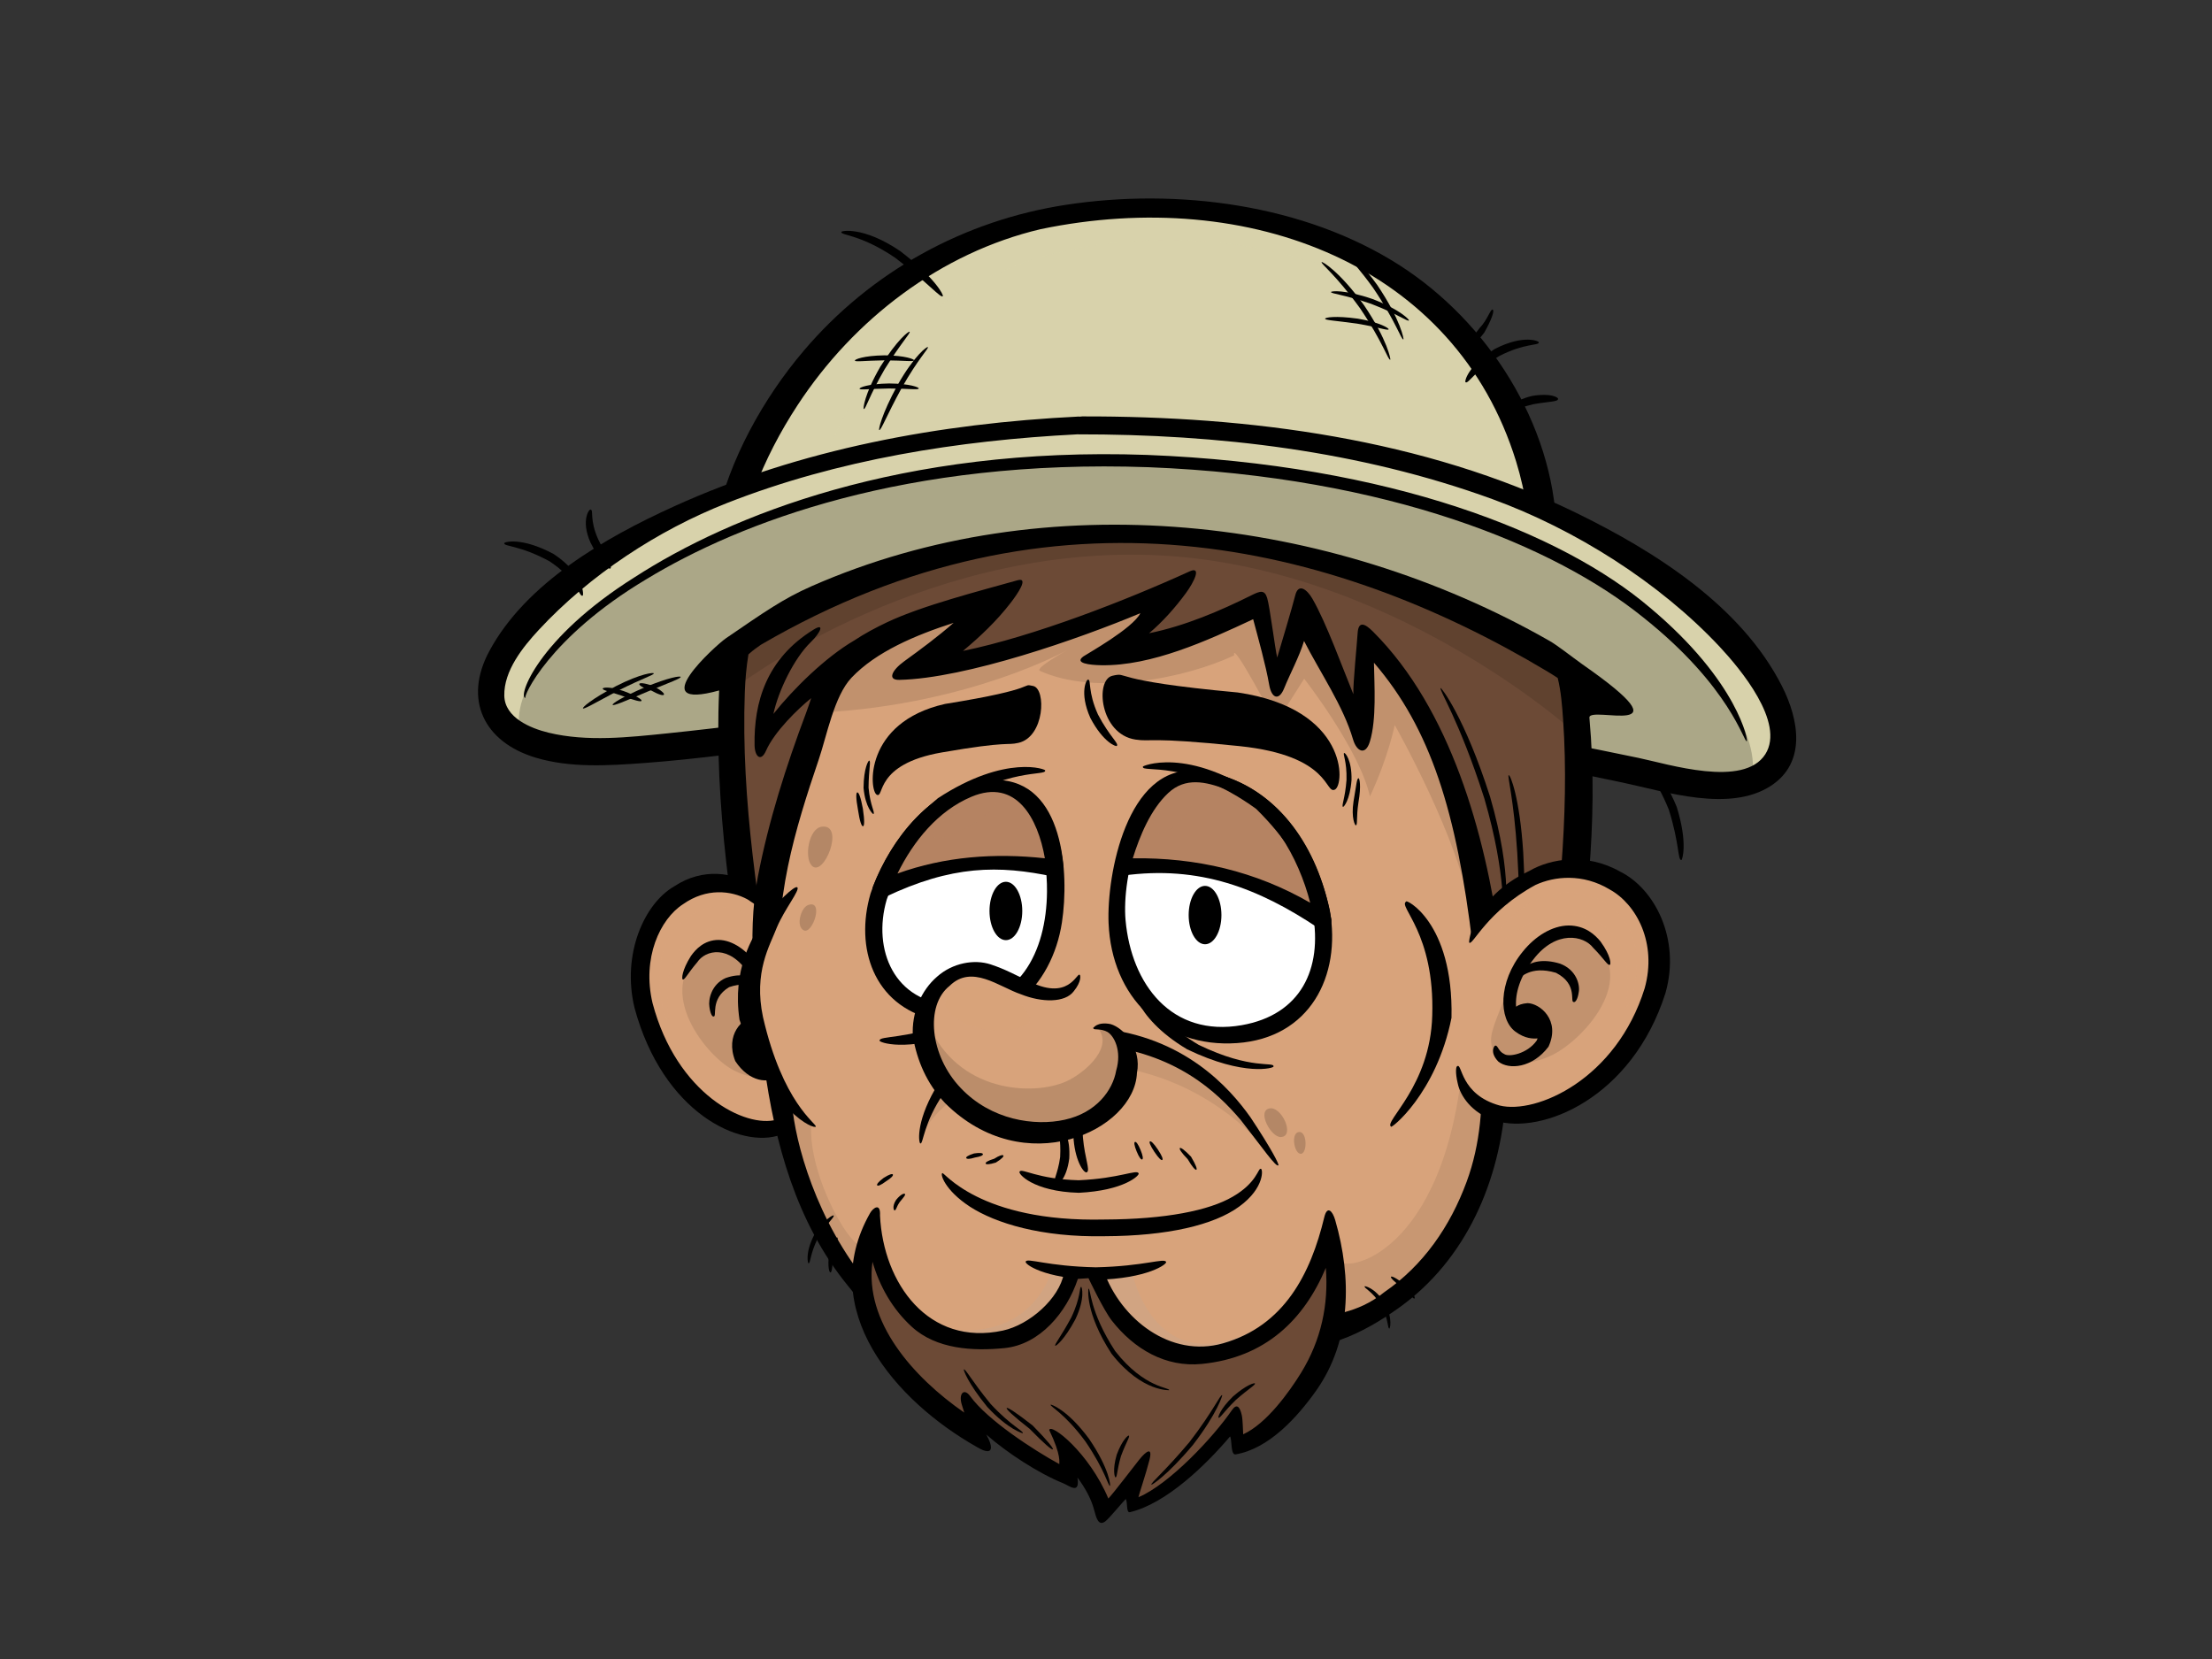 <?xml version="1.0" encoding="utf-8"?>
<!-- Generator: Adobe Illustrator 17.0.0, SVG Export Plug-In . SVG Version: 6.00 Build 0)  -->
<!DOCTYPE svg PUBLIC "-//W3C//DTD SVG 1.1//EN" "http://www.w3.org/Graphics/SVG/1.1/DTD/svg11.dtd">
<svg version="1.1" id="Layer_1" xmlns="http://www.w3.org/2000/svg" xmlns:xlink="http://www.w3.org/1999/xlink" x="0px" y="0px"
	 width="800px" height="600px" viewBox="0 0 800 600" enable-background="new 0 0 800 600" xml:space="preserve">
<rect x="0" y="0" width="800" height="600" fill="#333333" stroke="none"/>
<g>
	<g>
		<g>
			<path fill="#D8D2AB" d="M263.836,189.043c0,0,22.862-106.007,143.424-112.243c147.578-1.037,150.697,114.319,150.697,114.319
				L263.836,189.043z"/>
			<path opacity="0.87" fill="#D8D2AB" d="M298.61,166.534c0,0,19.313-71.856,108.235-79.043
				c88.922-7.186,129.342,47.604,129.342,47.604s-36.375-65.121-130.239-57.934c-106.438,10.33-136.979,95.661-136.979,95.661
				L298.61,166.534z"/>
			<g>
				<path fill="none" d="M263.836,189.043c0,0,22.862-106.007,143.424-112.243c147.578-1.037,150.697,114.319,150.697,114.319
					L263.836,189.043z"/>
				<path d="M268.806,189.516c-0.48,2.179,0.454-1.659,0.68-2.44c0.95-3.371,2.102-6.679,3.316-9.961
					c4.017-10.77,9.359-20.97,15.646-30.579c20.374-31.137,51.86-55.17,87.926-63.66c75.556-15.725,150.078,13.142,171.944,84.008
					c1.786,5.785,3.1,11.72,3.981,17.707c0.211,1.423,0.756,8.217,0.689,6.06c1.812-1.499,3.623-2.995,5.438-4.499
					c-96.986-0.685-193.977-1.368-290.967-2.053c-1.052-0.007-2.099-0.016-3.154-0.024c-6.394-0.045-7.368,9.892-0.941,9.937
					c96.991,0.687,193.981,1.368,290.969,2.057c1.05,0.005,2.102,0.015,3.151,0.02c2.446,0.018,5.529-1.612,5.44-4.495
					c-1.154-38.321-24.857-75.11-56.475-95.487C471.795,73.782,425.699,67.94,385.619,74.06
					c-37.078,5.658-70.583,24.17-94.847,52.692c-14.743,17.325-26.994,39.41-31.902,61.821
					C257.491,194.861,267.448,195.708,268.806,189.516z"/>
			</g>
		</g>
		<g>
			<path fill="#D8D2AB" d="M390.905,155.568c-159.01,7.275-235.157,84.403-208.135,107.265
				c27.023,22.867,94.576-5.742,218.256-4.704c162.126-2.075,218.251,41.079,240.077,19.255
				C662.925,255.559,590.445,154.53,390.905,155.568z"/>
			<path opacity="0.5" fill="#7F7C64" d="M390.663,165.549c-138.921,6.634-210.29,70.928-202.45,99.622
				c29.314,17.585,94.684-8.035,212.812-7.043c145.699-1.864,205.781,32.788,232.304,23.994
				C641.722,252.777,569.384,164.581,390.663,165.549z"/>
			<g>
				<path fill="none" d="M390.905,155.568c-159.01,7.275-235.157,84.403-208.135,107.265c27.023,22.867,94.576-5.742,218.256-4.704
					c162.126-2.075,218.251,41.079,240.077,19.255C662.925,255.559,590.445,154.53,390.905,155.568z"/>
				<path d="M644.519,248.24c-14.762-29.251-46.407-49.083-74.807-62.918c-54.885-26.73-117.927-34.845-178.338-34.722
					c-0.28,0-0.538,0.042-0.799,0.084c-0.182-0.009-0.351-0.038-0.54-0.029c-50.092,2.475-100.433,11.658-146.315,32.51
					c-24.615,11.179-53.539,27.637-66.801,52.41c-9.359,17.473-1.922,32.798,16.8,38.439c12.565,3.783,26.312,2.884,39.217,1.948
					c19.936-1.45,39.762-4.397,59.613-6.656c58.45-6.654,117.604-8.369,176.314-4.305c39.884,2.757,78.983,9.734,118.027,18.038
					c15.665,3.334,38.588,10.844,53.497,1.216C653.402,275.843,650.595,260.283,644.519,248.24z M638.457,272.765
					c-7.802,12.287-35.054,3.587-45.938,1.325c-37.574-7.8-74.933-14.971-113.237-18.287c-57.685-4.993-116.334-3.678-173.904,2.11
					c-21.354,2.146-42.615,5.12-63.96,7.306c-13.995,1.434-29.127,3.129-42.987-0.225c-6.541-1.585-15.868-5.413-16.045-13.379
					c-0.196-9.02,6.721-17.598,12.483-23.817c18.428-19.878,43.131-36.07,67.986-45.835c40.223-15.807,83.758-22.678,126.749-24.877
					c50.895-0.078,102.095,5.933,150.121,23.423c29.747,10.835,60.482,30.124,82.308,53.497
					C629.323,241.821,645.711,261.339,638.457,272.765z"/>
			</g>
		</g>
		<g>
			<path fill="#6C4A36" d="M276.722,372.671c-17.911-106.04-11.487-133.61-10.771-137.905c0.711-4.299,58.776-43.36,148.337-39.78
				c89.556,3.585,153.328,46.998,153.328,46.998s9.312,21.783-4.301,129.972L276.722,372.671z"/>
			<g>
				<path fill="none" d="M545.628,280.347c0,0,5.489,15.034,4.772,56.328"/>
				<g>
					<g>
						<path d="M550.4,336.675c-0.74-0.007-0.556-8.56-1.664-28.271c-1.272-19.729-3.665-27.888-3.107-28.057
							c0.571-0.252,3.988,8.011,5.266,27.915C552.012,328.142,550.854,336.691,550.4,336.675z"/>
					</g>
				</g>
			</g>
			<g>
				<path fill="none" d="M521.044,248.844c0,0,24.345,40.811,23.151,82.104"/>
				<g>
					<g>
						<path d="M544.195,330.948c-1.197,0.093,1.041-13.288-7.363-42.173c-9.143-28.598-16.628-39.528-15.788-39.931
							c0.178-0.211,8.6,10.357,17.862,39.31C547.426,317.458,544.188,331.159,544.195,330.948z"/>
					</g>
				</g>
			</g>
			<path opacity="0.29" fill="#422D21" d="M264.576,249.629c0,0,66.2-51.873,151.666-48.909
				c85.464,2.965,152.652,63.729,152.652,63.729s1.975-14.325,0.494-20.254c-169.943-109.674-305.307-8.398-305.307-8.398
				L264.576,249.629z"/>
			<g>
				<path fill="none" d="M276.722,372.671c-17.911-106.04-11.487-133.61-10.771-137.905c0.711-4.299,58.776-43.36,148.337-39.78
					c89.556,3.585,153.328,46.998,153.328,46.998s9.312,21.783-4.301,129.972L276.722,372.671z"/>
				<path d="M574.832,259.573c-0.423-4.684,37.631,8.684-2.56-19.328c-4.534-3.251-8.873-6.758-11.96-8.517
					c-79.608-45.384-181.936-57.029-266.833-19.702c-10.159,4.468-16.982,9.27-30.957,18.833
					c-3.491,2.389-30.295,26.551-2.439,18.855c-1.848,41.706,4.715,82.023,11.725,123.822c0.044,0.258,0.122,0.478,0.191,0.71
					c0.362,1.859,1.728,3.398,4.25,3.393c95.212-0.238,190.425-0.476,285.637-0.712c0.316,0,0.634,0,0.959-0.004
					c2.782-0.005,5.075-1.603,5.433-4.497C573.113,333.599,578.362,298.777,574.832,259.573z M558.902,366.996
					c-92.648,0.233-185.303,0.467-277.959,0.698c-6.449-38.498-13.004-78.218-11.573-117.34c0.165-4.583,0.56-9.152,1.308-13.675
					c0.107-0.091,0.207-0.183,0.358-0.318c1.281-1.172,2.724-2.175,4.141-3.173c105.798-61.715,206.431-37.026,284.44,9.649
					c1.263,0.756,2.509,1.555,3.748,2.36c1.203,4.853,1.597,9.943,1.941,14.907C567.774,295.523,563.288,331.846,558.902,366.996z"
					/>
			</g>
		</g>
		<g>
			<g>
				<g>
					<path fill="#D8A37B" d="M289.859,342.933c-12.816-23.425-36.822-29.007-50.317-13.986
						c-22.615,27.783,6.394,77.453,35.436,79.501c8.315,0.581,17.498-4.112,19.382-17.822L289.859,342.933z"/>
					<path opacity="0.5" fill="#AD8362" d="M264.581,386.667c-10.263-5.887-29.107-30.301-8.736-44.101
						c9.061-6.143,21.532,12.777,23.712,22.571c0.974,4.346,4.434,12.001,4.294,16.192
						C283.467,392.689,271.169,390.456,264.581,386.667z"/>
					<g>
						<g>
							<g>
								<path d="M294.36,390.625c-1.556-1.339-0.903,10.263-13.321,14.284c-11.404,3.307-36.351-9.24-45.039-42.135
									c-3.86-16.275,2.675-30.386,11.056-35.774c8.464-5.962,17.326-4.915,23.216-1.772c15.159,9.478,19.468,21.948,20.549,20.738
									c0.325,0.113-0.981-16.342-18.641-25.84c-6.605-4.441-17.787-6.547-28.344,0.438c-10.741,6.174-19.041,24.397-14.357,43.923
									c10.246,37.998,38.372,51.186,52.919,45.907c7.601-2.824,11.02-9.378,11.754-13.466
									C295.029,392.778,294.738,390.696,294.36,390.625z"/>
							</g>
						</g>
					</g>
				</g>
				<path fill="none" d="M246.91,354.217c14.68-36.533,47.693,20.465,21.268,26.092"/>
				<g>
					<path fill="none" d="M277.14,371.086c-6.014-5.111-11.862,3.552-10.094,10.041c1.935,7.106,15.294,11.816,15.508,2.148"/>
					<path d="M246.914,354.217c0.649,0.396,1.83-2.206,5.235-6.182c2.973-4.508,11.602-6.536,18.59,4.039
						c4.268,6.234,5.696,12.494,5.349,17.135c-0.701-0.601-1.819-1.128-3.574-1.268c-3.83,0.103-10.394,6.205-6.598,15.797
						c5.037,7.713,12.27,8.326,15.603,5.311c3.005-3.567,1.125-5.991,1.036-5.775c-0.845-0.291-0.936,2.008-2.829,3.022
						c-1.428,1.216-6.527-5.398-3.416-8.113c5.153-4.452,5.571-17.836-2.229-28.911c-3.836-5.531-9.082-9.292-14.209-9.34
						c-5.23,0.018-8.349,3.471-10.017,5.856C246.571,351.01,246.516,354.031,246.914,354.217z"/>
				</g>
				<g>
					<path fill="none" d="M275.203,358.467c-2.922-6.999-20.251-5.678-17.211,9.154"/>
					<g>
						<g>
							<path d="M257.992,367.621c1.583,0.392-1.446-6.316,5.711-10.61c8.331-2.873,10.877,2.164,11.504,1.456
								c1.512,0.492-1.948-8.664-12.81-4.728c-5.217,2.344-6.231,7.855-5.84,10.279
								C256.864,366.698,257.634,367.708,257.992,367.621z"/>
						</g>
					</g>
				</g>
			</g>
			<path opacity="0.6" fill="#D8A37B" d="M282.791,345.604c0.949-3.643-14.064-23.889-30.882-15.761
				c-20.534,9.678-11.798,39.473-10.366,39.618c1.423,0.151-5.982-25.466,13.517-32.843
				C269.596,331.115,281.854,349.249,282.791,345.604z"/>
		</g>
		<g>
			<path fill="#D8A37B" d="M537.504,340.956c0,0-10.259-75.977-44.739-109.302c-1.134,11.892,2.28,23.182-2.012,34.829
				c-6.746-24.221-20.641-47.853-20.641-47.853s-3.965,16.286-9.06,28.315c-2.498-15.259-6.233-27.185-6.233-27.185
				s-33.542,16.877-56.064,15.857c19.181-13.588,26.049-23.216,26.049-23.216s-63.458,28.994-94.573,30.581
				c21.928-15.588,31.147-27.75,31.147-27.75s-47.37,13.244-58.899,28.613c-6.828,15.499-28.086,72.943-24.917,95.41
				c3.623,101.883,31.15,118.118,40.624,132.105c17.596,24.819,55.677,24.523,71.507,25.333
				c60.652,7.326,90.612-15.861,90.612-15.861s57.198-15.857,59.46-87.21L537.504,340.956z"/>
			<path opacity="0.5" fill="#CAA68A" d="M395.44,494.397c-43.382,0-53.902-13.922-53.902-13.922
				c31.4,5.019,38.525-20.071,38.525-20.071l29.458,0.164c0,0,7.769,37.391,41.763,21.528
				C451.283,482.096,438.82,494.397,395.44,494.397z"/>
			<path opacity="0.27" fill="#9D7759" d="M293.443,406.298c-1.57,19.226,16.086,49.049,19.226,43.554
				c13.341,59.642,140.081,58.857,171.079,5.1c-0.392,6.28,36.491,1.964,44.732-65.528c1.962,8.633,13.733,12.556,13.733,12.556
				s-10.201,63.173-61.997,80.438c-54.148,17.267-35.705,21.583-85.931,21.19c-50.225-0.392-81.223-35.316-81.223-35.316
				s-30.214-33.746-29.821-70.628"/>
			<path opacity="0.27" fill="#9D7759" d="M333.534,410.229c0,0,9.719-23.105,51.308-25.177
				c48.122-2.867,73.617,31.551,73.617,31.551s-23.422-45.573-72.023-42.704C337.835,376.768,333.534,410.229,333.534,410.229z"/>
			<path opacity="0.27" fill="#9D7759" d="M376.07,242.606c-0.503,0.029-1.005,0.056-1.508,0.095
				C375.04,242.7,375.547,242.669,376.07,242.606z"/>
			<path opacity="0.4" fill="#9D7759" d="M376.07,242.606c20.089,9.176,52.714,2.715,70.27-5.573
				c-1.076-6.458,15.11,24.557,15.11,24.557l10.226-16.133c0,0,19.996,25.577,23.774,42.577c6.73-14.304,8.963-25.835,8.963-25.835
				s23.611,41.565,27.526,68.077c2.298,0.409,2.059,0.825,4.087,1.777c-3.879-21.038-15.999-74.048-43.262-100.398
				c-1.134,11.892,2.28,23.182-2.012,34.829c-6.746-24.221-20.641-47.853-20.641-47.853s-3.965,16.286-9.06,28.315
				c-2.498-15.259-6.233-27.185-6.233-27.185s-33.542,16.877-56.064,15.857c19.181-13.588,26.049-23.216,26.049-23.216
				s-63.458,28.994-94.573,30.581c21.928-15.588,31.147-27.75,31.147-27.75s-47.37,13.244-58.899,28.613
				c-1.375,3.123-3.342,7.968-5.573,13.868c54.24-2.956,89.209-22.673,89.209-22.673S374.21,241.615,376.07,242.606z"/>
			<g>
				<path fill="none" d="M537.504,340.956c0,0-10.259-75.977-44.739-109.302c-1.134,11.892,2.28,23.182-2.012,34.829
					c-6.746-24.221-20.641-47.853-20.641-47.853s-3.965,16.286-9.06,28.315c-2.498-15.259-6.233-27.185-6.233-27.185
					s-33.542,16.877-56.064,15.857c19.181-13.588,26.049-23.216,26.049-23.216s-63.458,28.994-94.573,30.581
					c21.928-15.588,31.147-27.75,31.147-27.75s-47.37,13.244-58.899,28.613c-6.828,15.499-28.086,72.943-24.917,95.41
					c3.623,101.883,31.15,118.118,40.624,132.105c17.596,24.819,55.677,24.523,71.507,25.333
					c60.652,7.326,90.612-15.861,90.612-15.861s57.198-15.857,59.46-87.21L537.504,340.956z"/>
				<path d="M542.419,340.089c-5.269-38.419-17.769-83.64-45.847-111.66c-2.875-2.871-5.282-4.05-5.567,0.583
					c-0.247,4.043-1.679,18.012-1.548,22.051c-3.798-9.236-9.825-25.976-14.84-34.576c-1.91-3.283-5.039-5.767-6.18-1.141
					c-0.939,3.821-5.386,18.696-6.518,22.466c-0.78-3.151-2.675-18.434-3.63-21.534c-0.916-2.991-2.428-2.611-5.611-1.025
					c-11.393,5.682-24.154,11.137-37.096,13.766c4.941-4.152,9.57-9.405,13.308-14.5c3.018-4.114,5.8-9.897,1.35-7.87
					c-23.165,10.555-56.275,23.476-81.975,28.773c6.305-5.248,12.263-10.933,17.204-17.331c2.524-3.262,6.765-9.423,2.549-8.233
					c-13.599,3.834-34.524,9.16-47.281,15.229c-4.023,1.911-8.073,4.065-11.851,6.585c-10.297,6.012-21.93,17.402-29.171,26.531
					c1.793-8.348,7.462-20.122,13.506-25.956c3.449-3.331,5.213-7.116,1.088-4.581c-17.184,10.561-21.697,26.467-21.405,41.879
					c0.08,4.181,2.331,6.069,4.117,2.015c3.087-7.014,11.595-15.218,16.364-19.075c-0.627,1.853-1.225,3.667-1.848,5.331
					c-7.245,19.284-13.57,39.095-17.462,59.346c-4.197,21.908-0.696,45.784,2.251,67.639c3.848,28.587,11.709,57.326,30.19,80.029
					c7.452,9.154,14.269,18.434,24.606,24.613c16.362,9.774,36.402,11.297,54.985,12.08c31.506,1.321,62.817,2.746,91.404-13.061
					c2.019-1.112,3.992-2.349,5.855-3.699c-3.589,2.602-0.829,0.607,1.399-0.191c7.566-2.697,14.573-6.876,21.087-11.524
					c24.619-17.543,36.735-46.274,38.741-75.748C545.879,378.503,543.226,358.903,542.419,340.089z M530.432,427.394
					c-5.951,16.162-15.675,30.252-29.772,39.931c-9.81,8.059-20.656,8.131-22.493,9.002c-8.873,4.208-16.653,9.018-26.356,11.793
					c-23.305,6.654-46.442,4.348-70.225,3.222c-21.743-1.029-45.622-4.737-59.593-23.207c-4.397-5.814-6.652-1.485-10.838-7.464
					c-18.214-24.17-24.519-52.192-24.826-63.665c-5.629-27.579-7.09-55.848-1.365-83.653c2.707-13.166,6.874-26.078,11.186-38.792
					c2.864-8.429,5.531-22.829,11.798-29.447c8.929-9.432,23.187-15.417,36.944-19.855c-5.733,5.022-11.913,9.588-17.892,13.919
					c-4.445,3.218-6.18,6.807-1.741,6.708c24.123-0.518,65.208-14.92,87.176-24.119c-2.696,5.484-19.45,14.796-20.607,15.63
					c-3.416,2.473,2.235,3.12,6.456,3.193c18.21,0.314,38.354-8.871,54.936-16.648c1.833,6.916,4.579,16.664,5.796,23.705
					c0.867,5.006,3.549,5.869,5.386,1.347c2.244-5.52,5.505-11.475,7.224-17.178c5.798,11.389,14.158,23.416,17.723,35.605
					c1.261,4.321,4.482,6.025,6.083,0.798c2.464-8.037,1.612-20.485,1.475-28.542c20.549,23.872,29.905,54.002,35.683,102.148
					C533.827,370.514,540.588,399.804,530.432,427.394z"/>
			</g>
		</g>
		<g>
			<path fill="none" d="M332.889,413.545c0,0,2.929-37.364,49.892-39.075c56.095-2.751,72.082,40.447,79.581,46.959"/>
			<g>
				<g>
					<path d="M462.361,421.429c-0.818,0.932-5.529-6.022-13.708-16.459c-8.324-9.756-23.362-24.397-52.009-27.061
						c-28.749-3.292-48.317,6.527-55.305,17.453c-7.375,10.742-7.415,18.426-8.451,18.183c-0.572,0.113-1.886-7.09,5.249-19.586
						c6.589-12.886,29.002-25.811,59.108-22.064c30.957,2.856,47.481,21.561,55.038,32.243
						C459.979,415.751,462.572,420.978,462.361,421.429z"/>
				</g>
			</g>
		</g>
		<g>
			<g>
				<g>
					<path fill="#D8A37B" d="M532.506,337.883c14.985-23.502,42.837-29.216,58.397-14.271c26.049,27.663-7.851,77.504-41.508,79.71
						c-9.646,0.632-20.254-4.012-22.367-17.711L532.506,337.883z"/>
					<path opacity="0.5" fill="#AD8362" d="M561.555,381.485c11.927-5.949,33.908-30.47,10.377-44.159
						c-10.47-6.094-25.024,12.899-27.606,22.706c-1.154,4.355-5.206,12.025-5.064,16.224
						C539.641,387.612,553.907,385.31,561.555,381.485z"/>
					<g>
						<g>
							<g>
								<path d="M527.02,385.61c1.822-1.354,0.996,10.257,15.365,14.216c13.201,3.238,42.179-9.45,52.432-42.399
									c4.559-16.302-2.933-30.379-12.618-35.721c-9.777-5.914-20.047-4.815-26.894-1.637
									c-17.629,9.559-22.686,22.057-23.932,20.85c-0.376,0.116,1.221-16.35,21.748-25.944c7.681-4.486,20.656-6.65,32.845,0.273
									c12.414,6.122,21.93,24.292,16.388,43.856c-12.078,38.063-44.742,51.409-61.574,46.213
									c-8.791-2.782-12.721-9.321-13.551-13.406C526.237,387.765,526.588,385.686,527.02,385.61z"/>
							</g>
						</g>
					</g>
				</g>
				<path fill="none" d="M582.222,348.935c-16.811-36.464-55.387,20.729-24.792,26.213"/>
				<g>
					<path fill="none" d="M547.089,365.969c6.999-5.144,13.731,3.492,11.643,9.985c-2.284,7.121-17.794,11.905-17.989,2.235"/>
					<path d="M578.858,340.52c-1.926-2.375-5.524-5.814-11.582-5.804c-5.943,0.075-12.042,3.861-16.524,9.419
						c-9.091,11.12-8.684,24.506-2.736,28.933c3.589,2.691,6.556,2.604,8.086,2.491c-0.1,0.263-0.214,0.541-0.358,0.816
						c-3.416,4.79-10.083,6.031-11.734,4.821c-2.191-1.003-2.28-3.298-3.265-3.007c-0.093-0.215-2.291,2.222,1.172,5.769
						c3.845,2.998,12.231,2.349,18.11-5.393c4.454-9.621-3.116-15.683-7.559-15.768c-2.028,0.151-3.331,0.683-4.15,1.29
						c-0.372-4.639,1.318-10.911,6.298-17.169c8.157-10.613,18.147-8.633,21.572-4.143c3.925,3.961,5.275,6.552,6.027,6.16
						C582.676,348.742,582.632,345.72,578.858,340.52z"/>
				</g>
				<g>
					<path fill="none" d="M549.406,353.337c3.427-7.012,23.5-5.793,19.893,9.062"/>
					<g>
						<g>
							<path d="M569.299,362.399c-1.833,0.4,1.712-6.325-6.56-10.579c-9.641-2.827-12.617,2.222-13.337,1.517
								c-1.761,0.5,2.309-8.676,14.874-4.8c6.029,2.318,7.172,7.82,6.708,10.248C570.616,361.47,569.715,362.484,569.299,362.399z"
								/>
						</g>
					</g>
				</g>
			</g>
			<path opacity="0.6" fill="#D8A37B" d="M540.681,340.514c-1.077-3.639,16.435-23.97,35.879-15.933
				c23.747,9.565,13.453,39.415,11.794,39.564c-1.653,0.162,7.072-25.498-15.485-32.774
				C556.055,325.953,541.744,344.158,540.681,340.514z"/>
		</g>
		<g>
			<path fill="#FFFFFF" d="M477.861,329.72c5.017,25.208-6.91,44.728-36.929,44.728c-20.398,0-35.21-15.479-36.929-41.119
				c-1.988-29.639,15.278-51.498,26.049-51.498C450.445,281.83,471.566,298.125,477.861,329.72z"/>
			<g>
				<path fill="none" d="M477.861,329.72c5.017,25.208-6.91,44.728-36.929,44.728c-20.398,0-35.21-15.479-36.929-41.119
					c-1.988-29.639,15.278-51.498,26.049-51.498C450.445,281.83,471.566,298.125,477.861,329.72z"/>
				<path d="M474.788,330.263c3.589,20.229-4.397,36.768-25.662,40.5c-25.379,4.459-39.967-14.736-42.052-37.976
					c-1.397-15.55,5.985-49.398,27.057-47.601C457.112,287.146,470.36,310.09,474.788,330.263c0.859,3.916,7.005,2.847,6.145-1.081
					c-5.411-24.664-21.356-48.084-48.398-50.394c-24.966-2.128-32.332,37.727-31.602,55.085
					c1.121,26.732,19.797,45.248,46.492,43.371c26.185-1.844,37.758-24.088,33.508-48.062
					C480.23,325.219,474.083,326.302,474.788,330.263z"/>
			</g>
		</g>
		<g>
			<path fill="#B58362" d="M478.402,332.974c-0.151-1.074-0.324-2.157-0.541-3.254c-6.294-31.595-27.415-47.89-47.81-47.89
				c-8.196,0-20.145,12.668-24.517,31.785C431.973,312.078,457.101,318.272,478.402,332.974z"/>
			<g>
				<path fill="none" d="M478.402,332.974c-0.151-1.074-0.324-2.157-0.541-3.254c-6.294-31.595-27.415-47.89-47.81-47.89
					c-8.196,0-20.145,12.668-24.517,31.785C431.973,312.078,457.101,318.272,478.402,332.974z"/>
				<path d="M481.516,333.063c0.044-0.409-0.004-0.823-0.151-1.221c-3.938-22.544-16.495-44.15-39.324-51.382
					c-22.161-7.023-33.811,13.139-38.708,32.221c-0.631,2.466,0.292,4.348,2.742,4.005c27.781-3.885,49.332,4.742,70.443,18.777
					c0.162,0.111,0.329,0.204,0.501,0.28c1.027,0.505,2.033,0.371,2.845-0.12C480.793,335.16,481.498,334.282,481.516,333.063z
					 M409.691,310.412c2.549-8.177,6.434-17.651,12.834-23.625c6.207-5.787,13.566-4.081,20.698-1.39
					c16.217,6.129,26.489,24.884,30.632,41.107C454.186,315.103,432.485,310.101,409.691,310.412z"/>
			</g>
		</g>
		<g>
			<path fill="#FFFFFF" d="M317.769,323.912c-5.658,17.674-0.058,40.591,26.438,42.2c18,1.087,33.779-9.23,36.751-33.177
				c3.476-27.951-4.054-46.231-18.254-47.975C350.659,283.483,327.17,294.562,317.769,323.912z"/>
			<g>
				<path fill="none" d="M317.769,324.259c-5.658,17.674-0.058,40.591,26.438,42.199c18,1.09,33.779-9.227,36.751-33.175
					c3.476-27.953-4.054-46.231-18.254-47.973C350.659,283.829,327.17,294.907,317.769,324.259z"/>
				<path d="M314.844,323.176c-5.758,19.711,1.17,40.303,22.535,45.469c24.85,6.005,43.127-11.674,46.687-35.071
					c2.682-17.64,0.781-51.273-23.81-51.495C337.92,281.883,321.325,304.366,314.844,323.176c-1.31,3.805,4.537,5.967,5.851,2.164
					c5.542-16.083,16.47-31.168,33.484-36.126c20.356-5.934,24.617,18.616,24.481,33.343c-0.198,21.646-10.086,41.564-34.162,40.792
					c-20.965-0.667-29.116-19.838-23.803-38.009C321.816,321.494,315.968,319.315,314.844,323.176z"/>
			</g>
		</g>
		<g>
			<path fill="none" d="M368.759,423.716c0,0,17.284,11.738,43.049,0.65"/>
			<g>
				<g>
					<path d="M411.808,424.367c0.469,0.629-5.15,6.229-21.648,7.023c-16.628-0.438-22.195-7.07-21.401-7.673
						c0.712-1.383,6.416,2.771,21.376,3.138C405.027,426.189,411.226,422.773,411.808,424.367z"/>
				</g>
			</g>
		</g>
		<g>
			<path fill="none" d="M383.895,408.846c1.299,6.362,0.919,13.67-2.175,19.475"/>
			<g>
				<g>
					<path d="M381.72,428.321c-1.339-0.758,0.881-3.52,1.697-9.861c0.372-6.432-0.949-9.314,0.478-9.614
						c0.987-0.271,3.24,2.606,2.816,10.146C385.726,426.571,382.479,428.906,381.72,428.321z"/>
				</g>
			</g>
		</g>
		<g>
			<path fill="none" d="M390.227,400.685c-0.093,5.144-0.307,16.473,3.334,22.03"/>
			<g>
				<g>
					<path d="M393.156,423.907c-0.838,0.854-4.146-3.398-4.862-11.733c-0.65-8.175,0.774-11.509,1.933-11.489
						c1.336,0.009,0.845,3.296,1.445,10.84C392.369,419.072,394.266,423.044,393.156,423.907z"/>
				</g>
			</g>
		</g>
		<g>
			<path fill="none" d="M340.805,424.307c0,0,7.01,16.262,45.273,19.451c69.518,3.51,69.834-21.043,69.834-21.043"/>
			<g>
				<g>
					<path d="M455.913,422.715c0.872-0.44,1.701,6.841-7.742,13.66c-9.147,6.692-25.954,10.641-48.695,10.721
						c-22.911,0.445-39.446-4.728-48.651-10.659c-9.318-6.094-10.835-11.967-10.019-12.13c0.28-1.025,13.041,17.825,58.659,16.748
						c22.15-0.078,37.88-3.276,46.383-8.264C454.508,427.792,455.049,422.481,455.913,422.715z"/>
				</g>
			</g>
		</g>
		<g>
			<path d="M369.716,329.463c0,5.829-2.646,10.557-5.922,10.557c-3.276,0-5.929-4.728-5.929-10.557
				c0-5.825,2.653-10.555,5.929-10.555C367.071,318.908,369.716,323.638,369.716,329.463z"/>
		</g>
		<g>
			<path d="M441.747,330.95c0,5.829-2.649,10.555-5.925,10.555s-5.925-4.726-5.925-10.555c0-5.833,2.649-10.559,5.925-10.559
				S441.747,325.117,441.747,330.95z"/>
		</g>
		<g>
			<path fill="none" d="M410.483,412.989c0.79,2.071,1.694,4.27,2.617,6.338"/>
			<g>
				<g>
					<path d="M413.1,419.326c-0.384,0.169-1.092-0.649-2.008-2.882c-0.921-2.229-0.999-3.309-0.609-3.456
						c0.393-0.143,1.099,0.683,2.004,2.884C413.394,418.071,413.476,419.157,413.1,419.326z"/>
				</g>
			</g>
		</g>
		<g>
			<path fill="none" d="M415.889,412.801c1.328,2.319,2.889,4.659,4.472,6.712"/>
			<g>
				<g>
					<path d="M420.36,419.513c-0.329,0.258-1.274-0.556-2.864-2.934c-1.583-2.382-1.97-3.571-1.608-3.778
						c0.369-0.205,1.325,0.627,2.867,2.938C420.297,418.049,420.691,419.257,420.36,419.513z"/>
				</g>
			</g>
		</g>
		<g>
			<path fill="none" d="M426.702,415.227c2.371,1.961,4.773,4.806,5.962,7.831"/>
			<g>
				<g>
					<path d="M432.664,423.059c-0.387,0.136-1.45-0.965-3.107-3.81c-2.317-2.393-3.112-3.689-2.855-4.021
						c0.247-0.325,1.561,0.494,4.047,3.091C432.605,421.447,433.054,422.917,432.664,423.059z"/>
				</g>
			</g>
		</g>
		<g>
			<path fill="none" d="M322.924,424.785c-1.993,1.007-3.845,2.564-5.678,3.905"/>
			<g>
				<g>
					<path d="M317.246,428.69c-0.247-0.338,0.383-1.236,2.32-2.677c2.113-1.341,3.18-1.601,3.358-1.228
						c0.18,0.378-0.514,1.219-2.473,2.45C318.521,428.679,317.489,429.026,317.246,428.69z"/>
				</g>
			</g>
		</g>
		<g>
			<path fill="none" d="M327.272,431.799c-1.837,1.523-3.752,3.403-3.729,5.94"/>
			<g>
				<g>
					<path d="M323.544,437.738c-0.236,0.131-1.034-1.403,0.57-3.816c1.742-2.135,2.938-2.382,3.158-2.124
						c0.325,0.358-0.463,1.206-1.93,3.014C324.085,436.686,324.134,437.735,323.544,437.738z"/>
				</g>
			</g>
		</g>
		<g>
			<path fill="none" d="M362.855,417.867c-1.586,1.659-4.146,2.397-6.389,2.922"/>
			<g>
				<g>
					<path d="M356.466,420.789c-0.085-0.405,0.821-1.041,3.112-1.723c1.875-1.205,2.96-1.47,3.276-1.199
						c0.314,0.256-0.387,1.176-2.707,2.597C357.687,421.214,356.55,421.196,356.466,420.789z"/>
				</g>
			</g>
		</g>
		<g>
			<path fill="none" d="M355.489,417.417c-2.037,0.316-4.199,0.516-6.033,1.421"/>
			<g>
				<g>
					<path d="M349.456,418.838c-0.196-0.365,0.594-0.989,2.815-1.675c2.177-0.345,3.162-0.156,3.218,0.254
						c0.062,0.414-0.798,0.892-2.922,1.227C350.648,419.259,349.656,419.205,349.456,418.838z"/>
				</g>
			</g>
		</g>
		<g>
			<path fill="none" d="M373.536,456.259c0,0,21.63,9.732,48.197,0.153"/>
			<g>
				<g>
					<path d="M421.732,456.412c0.46,0.7-6.541,6.016-25.415,6.461c-18.843-0.42-25.947-5.785-25.353-6.614
						c0.549-1.417,7.768,1.702,25.357,2.082C413.874,457.955,421.196,454.822,421.732,456.412z"/>
				</g>
			</g>
		</g>
		<g>
			<path fill="#6C4A36" d="M317.024,440.219c0.498,25.26,16.649,41.446,26.271,42.188c40.334,8.513,45.515-21.461,45.515-21.461
				l6.663,0.369c0,0,12.214,35.523,46.629,26.639c34.416-8.878,37.367-41.81,38.485-45.885
				c15.109,48.682-23.223,78.59-34.416,79.935c0.741-6.29-0.741-8.516-0.741-8.516s-16.886,24.91-36.611,28.644
				c1.966-7.052,1.83-8.654,1.83-8.654s-7.951,9.897-10.958,11.865c-1.659-8.504-15.139-25.304-17.169-22.231
				c0.576,4.808,3.336,9.995,3.336,9.995s-22.575-8.883-34.049-25.905c1.853,6.287,4.07,12.948,4.07,12.948
				S290.75,483.887,317.024,440.219z"/>
			<g>
				<path fill="none" d="M317.024,440.219c0.498,25.26,16.649,41.446,26.271,42.188c40.334,8.513,45.515-21.461,45.515-21.461
					l6.663,0.369c0,0,12.214,35.523,46.629,26.639c34.416-8.878,37.367-41.81,38.485-45.885
					c15.109,48.682-23.223,78.59-34.416,79.935c0.741-6.29-0.741-8.516-0.741-8.516s-16.886,24.91-36.611,28.644
					c1.966-7.052,1.83-8.654,1.83-8.654s-7.951,9.897-10.958,11.865c-1.659-8.504-15.139-25.304-17.169-22.231
					c0.576,4.808,3.336,9.995,3.336,9.995s-22.575-8.883-34.049-25.905c1.853,6.287,4.07,12.948,4.07,12.948
					S290.75,483.887,317.024,440.219z"/>
				<path d="M482.901,441.282c-0.97-3.374-2.915-5.406-3.967-1.025c-4.937,20.532-14.525,39.282-36.617,45.577
					c-18.913,5.387-36.958-8.665-43.182-26.26c-0.447-1.254-13.946-1.248-14.362,0.99c-1.679,9.036-12.385,18.567-22.084,20.658
					c-26.839,5.784-43.231-16.969-44.419-41.594c0.258-4.864-2.557-2.729-3.589-0.905c-19.778,34.871,9.094,68.008,38.87,84.746
					c5.791,3.403,5.758-0.04,3.151-4.648c7.352,6.489,18.834,14.002,27.802,17.611c2.231,0.901,6.156,4.279,5.168-2.059
					c2.653,3.536,4.937,7.537,6.025,11.673c0.789,2.991,1.593,6.094,4.15,4.098c1.31-1.021,6.076-6.779,7.264-7.98
					c0.818,0.899,0.08,5.079,1.534,4.737c13.094-3.085,27.47-17.046,36.232-27.399c0.779,1.495,0.153,6.801,2.001,6.492
					c12.074-2.026,22.404-13.573,29.071-22.975C488.774,484.943,488.924,462.15,482.901,441.282z M470.523,496.539
					c-4.266,6.923-12.51,18.399-20.907,22.193c-0.131-1.646-0.104-5.158-0.522-6.983c-0.667-2.924-1.79-4.323-3.574-1.721
					c-6.803,9.887-22.471,26.598-33.797,31.493c0.095-0.714,2.718-8.484,3.968-13.39c1.263-4.906-0.977-3.549-3.645-0.252
					c-1.941,2.406-9.056,11.805-11.193,14.089c-7.043-16.731-20.881-27.419-21.386-24.777c4.53,9.429,3.538,11.831,3.649,12.323
					c-9.359-5.117-26.027-15.954-32.199-24.528c-2.28-3.163-4.261-0.936-3.102,2.918c0.302,1.001,0.611,1.993,0.921,2.989
					c-18.539-12.854-36.206-32.857-33.181-54.547c2.575,8.88,7.165,17.046,14.197,23.489c8.883,8.14,22.102,8.872,33.571,7.724
					c12.739-1.275,22.468-12.875,26.507-25.024c0.354,0.033,3.594-0.291,3.841-0.252c0.047,0.113,5.471,11.565,8.449,15.358
					c8.053,10.268,19.39,16.951,32.534,15.648c23.129-2.293,37.015-16.139,44.851-34.733
					C480.539,471.733,477.868,484.612,470.523,496.539z"/>
			</g>
		</g>
		<g>
			<path fill="none" d="M493.565,465.192c5.417,2.66,9.209,9.251,8.958,15.292"/>
			<g>
				<g>
					<path d="M502.523,480.484c-0.792,0.036-0.151-2.933-3.003-8.52c-3.445-5.242-6.367-6.089-5.954-6.772
						c-0.144-0.098,3.465,0.251,7.264,6.013C503.955,477.348,502.545,480.648,502.523,480.484z"/>
				</g>
			</g>
		</g>
		<g>
			<path fill="none" d="M503.073,461.745c3.084,2.328,6.485,4.564,8.54,7.857"/>
			<g>
				<g>
					<path d="M511.614,469.602c-0.48,0.28-1.403-1.138-4.397-3.734c-3.122-2.498-4.421-3.779-4.143-4.123
						c0.247-0.3,1.87,0.373,5.117,2.969C511.396,467.487,511.883,469.506,511.614,469.602z"/>
				</g>
			</g>
		</g>
		<g>
			<path fill="none" d="M301.474,439.561c-5.198,4.57-8.925,10.451-9.098,17.336"/>
			<g>
				<g>
					<path d="M292.376,456.897c-0.093,0.133-1.354-3.39,1.955-10.015c3.874-6.232,7.061-7.495,7.143-7.321
						c0.523,0.538-2.051,2.362-5.636,8.149C292.789,453.786,293.217,456.977,292.376,456.897z"/>
				</g>
			</g>
		</g>
		<g>
			<path fill="none" d="M302.813,447.554c0,0-3.213,4.806-2.486,12.659"/>
			<g>
				<g>
					<path d="M300.327,460.213c-0.358,0.069-1.099-1.97-0.492-6.67c0.816-4.719,2.735-6.247,2.978-5.989
						c0.512,0.322-0.538,1.946-1.285,6.301C300.976,458.18,300.905,460.168,300.327,460.213z"/>
				</g>
			</g>
		</g>
		<g>
			<path fill="none" d="M508.545,326.094c20.829,25.52,15.457,58.418-5.467,81.374"/>
			<g>
				<g>
					<path d="M503.077,407.468c-2.678-1.89,14.198-14.636,14.911-40.115c0.978-29.879-12.503-39.586-9.443-41.259
						c-0.665-1.259,17.205,6.99,16.406,42.008C519.465,395.643,502.845,408.453,503.077,407.468z"/>
				</g>
			</g>
		</g>
		<g>
			<path fill="#D8A37B" d="M285.183,325.112c-11.596,15.708-14.762,29.252-13.223,41.688c1.634,13.161,14.236,30.777,23.08,40.625
				L285.183,325.112z"/>
			<g>
				<path fill="none" d="M285.183,325.112c-11.596,15.708-14.762,29.252-13.223,41.688c1.634,13.161,14.236,30.777,23.08,40.625"/>
				<g>
					<g>
						<path d="M295.044,407.425c-0.187,1.192-16.399-4.672-27.599-38.657c-2.664-18.09,4.612-29.961,8.829-36.115
							c4.637-6.372,11.097-12.465,12.056-11.754c1.188,0.858-4.626,7.928-7.394,14.58c-2.509,6.569-8.442,16.006-4.991,32.359
							C283.093,398.947,295.231,406.233,295.044,407.425z"/>
					</g>
				</g>
			</g>
		</g>
		<g>
			<path fill="none" d="M371.326,355.073c0,0-19.026,22.279-53.221,21.274"/>
			<g>
				<g>
					<path d="M318.105,376.346c-0.074-1.85,9.205-0.312,28.02-7.157c18.434-7.926,24.09-15.307,25.2-14.117
						c0.83,0.369-3.788,9.81-23.523,18.328C327.557,380.716,317.829,376.957,318.105,376.346z"/>
				</g>
			</g>
		</g>
		<g>
			<path fill="#D8A37B" d="M390.492,352.569c-5.589,14.654-22.391,2.471-32.839-0.616c-12.808-3.781-24.777,8.26-23.665,22.805
				c7.279,43.423,71.184,46.098,73.003,9.449c0.327-6.607-3.462-15.409-11.555-12.314L390.492,352.569z"/>
			<path opacity="0.34" fill="#86654C" d="M396.87,371.577c5.987,6.817-3.589,15.583-10.241,19.041
				c-10.909,5.665-38.299,5.482-49.952-18.201c-0.015,0.774-0.011,1.554,0.047,2.342c7.007,43.423,68.515,46.098,70.266,9.449
				C407.292,377.893,403.965,369.601,396.87,371.577z"/>
			<g>
				<path fill="none" d="M390.492,352.569c-5.589,14.654-22.391,2.471-32.839-0.616c-12.808-3.781-24.777,8.26-23.665,22.805
					c7.279,43.423,71.184,46.098,73.003,9.449c0.327-6.607-3.462-15.409-11.555-12.314"/>
				<g>
					<g>
						<path d="M395.436,371.895c-0.149-0.073,1.354-2.5,6.238-1.512c4.817,1.41,11.267,8.725,9.521,17.649
							c-0.896,20.93-40.78,39.508-69.472,10.839c-6.674-7.184-10.023-15.299-11.573-23.997c-0.552-8.745,3.111-16.799,8.765-21.655
							c5.627-5,13.426-6.352,19.313-4.448c5.516,1.795,9.374,4.094,13.039,5.651c15.301,8.276,18.221-2.995,19.228-1.852
							c0.283,0.085,0.749,2.349-2.155,5.935c-3.147,4.219-11.547,4.123-19.106,1.088c-7.948-2.675-17.749-10.964-25.8-3.035
							c-8.916,7.063-7.137,25.235,3.999,36.911c11.028,11.667,26.763,13.906,37.638,11.5c11.422-2.509,17.384-10.635,18.621-17.812
							c2.095-7.123-0.743-12.519-3.174-13.944C397.804,371.773,395.573,372.687,395.436,371.895z"/>
					</g>
				</g>
			</g>
		</g>
		<g>
			<path fill="none" d="M409.724,354.824c0,0,8.228,27.922,50.857,30.913"/>
			<g>
				<g>
					<path d="M460.58,385.737c0.215,0.482-10.379,3.77-31.189-6.216c-20.202-12.04-20.563-25.18-19.668-24.697
						c1.561-0.978,5.449,12.187,23.829,23.083C452.633,387.134,460.917,383.791,460.58,385.737z"/>
				</g>
			</g>
		</g>
		<g>
			<path fill="none" d="M413.361,277.269c0,0,50.96-5.903,64.499,52.451"/>
			<g>
				<g>
					<path d="M477.861,329.72c-2.542,1.277-1.504-15.501-23.578-37.195c-25.182-18.23-41.608-12.81-40.921-15.258
						c-1.092,0.116,16.206-8.028,43.832,11.785C481.18,312.867,477.617,330.568,477.861,329.72z"/>
				</g>
			</g>
		</g>
		<g>
			<path fill="none" d="M377.985,278.654c0,0-43.943-3.238-59.898,44.168"/>
			<g>
				<g>
					<path d="M318.087,322.822c-0.107,0.642-1.446-14.925,21.118-34.136c24.806-16.215,39.544-10.297,38.781-10.03
						c0.48,2.126-13.377-1.29-36.077,13.664C321.178,309.799,320.278,324.089,318.087,322.822z"/>
				</g>
			</g>
		</g>
		<g>
			<path fill="#B58362" d="M381.542,313.99c-1.365-16.864-8.239-27.377-18.837-28.68c-11.684-1.437-34.133,8.945-44.05,36.361
				C338.447,312.254,360.66,310.95,381.542,313.99z"/>
			<g>
				<path fill="none" d="M381.542,313.99c-1.365-16.864-8.239-27.377-18.837-28.68c-11.684-1.437-34.133,8.945-44.05,36.361
					C338.447,312.254,360.66,310.95,381.542,313.99z"/>
				<path d="M384.61,313.446c-1.715-16.321-9.474-33.49-28.517-31.013c-19.584,2.546-33.746,21.099-40.369,38.154
					c-1.01,2.609,1.844,5.055,4.265,3.901c24.268-11.573,41.143-11.687,61.258-7.392c1.773,0.238,2.862-0.854,3.191-2.188
					C384.592,314.478,384.67,313.993,384.61,313.446z M324.59,315.921c5.811-11.807,14.651-22.655,26.717-27.75
					c16.248-6.854,24.099,7.853,26.585,22.239C359.721,308.44,341.723,309.749,324.59,315.921z"/>
			</g>
		</g>
		<path d="M317.117,287.432c2.793,1.359-1.008-11.048,23.474-15.299c24.483-4.254,23.349-2.448,27.777-3.476
			c9.463-2.206,10.065-19.539,5.282-20.565c-4.795-1.025,3.362,0.854-31.874,6.496C312.331,261.228,314.32,286.078,317.117,287.432z
			"/>
		<path d="M482.759,285.578c-3.681,1.703-1.319-12.301-34.527-15.741c-33.217-3.436-31.591-1.452-37.603-2.366
			c-12.872-1.966-14.676-21.643-8.287-23.08c6.39-1.439-2.471,1.659,45.3,6.054C487.667,256.315,486.435,283.88,482.759,285.578z"/>
		<g>
			<path fill="none" d="M393.572,245.805c0,0-2.991,12.25,10.344,23.957"/>
			<g>
				<g>
					<path d="M403.916,269.763c-0.176,0.378-4.851-1.136-9.574-10.101c-4.175-9.39-1.261-14.266-0.77-13.857
						c1.103,0.102-0.204,4.332,3.512,12.585C401.242,266.356,404.787,268.891,403.916,269.763z"/>
				</g>
			</g>
		</g>
		<g>
			<path fill="none" d="M486.142,272.35c0,0,4.354,8.031-0.409,19.466"/>
			<g>
				<g>
					<path d="M485.734,291.816c-0.694-0.253,0.763-3.025,1.25-9.748c0.178-6.77-1.45-9.474-0.841-9.717
						c0.247-0.273,2.827,2.444,2.653,9.785C488.254,289.412,485.932,291.973,485.734,291.816z"/>
				</g>
			</g>
		</g>
		<g>
			<path fill="none" d="M491.312,281.468c0.173,5.705-2.24,11.371-0.952,17.022"/>
			<g>
				<g>
					<path d="M490.36,298.49c-0.225,0.185-1.772-2.564-0.838-8.655c1.029-5.898,1.17-8.302,1.79-8.367
						c0.387-0.084,1.039,2.733,0.004,8.636C490.434,295.91,491.09,298.305,490.36,298.49z"/>
				</g>
			</g>
		</g>
		<g>
			<path fill="none" d="M314.35,275.072c-1.561,6.983-1.973,12.657,1.501,19.333"/>
			<g>
				<g>
					<path d="M315.85,294.406c-0.036,0.138-2.869-2.157-3.538-9.459c0.06-7.23,1.783-9.943,2.037-9.874
						c0.712,0.12-0.176,3.105-0.225,9.79C314.707,291.5,316.666,294.055,315.85,294.406z"/>
				</g>
			</g>
		</g>
		<g>
			<path fill="none" d="M310.063,286.578c0.56,4.085,1.752,8.122,2.039,12.254"/>
			<g>
				<g>
					<path d="M312.102,298.832c-0.501,0.024-1.183-1.764-1.802-5.967c-0.798-4.314-0.73-6.22-0.236-6.287
						c0.498-0.067,1.236,1.704,2.013,5.932C312.73,296.895,312.605,298.804,312.102,298.832z"/>
				</g>
			</g>
		</g>
		<g>
			<path fill="none" d="M190.048,252.439c-1.041-17.667,75.865-88.34,218.247-85.219c197.471,7.274,223.455,100.813,223.455,100.813
				"/>
			<g>
				<g>
					<path d="M631.75,268.033c-0.981,0.85-5.689-19.539-37.656-44.906c-31.433-25.297-91.188-50.684-178.74-54.157
						c-87.603-3.089-147.574,19.817-181.707,40.58c-35.278,21.099-44.637,42.753-43.6,42.889
						c-2.918-0.131,4.186-21.503,39.526-43.705c34.236-22.13,96.179-47.364,185.201-44.207
						c88.382,3.467,150.367,28.357,181.979,55.256C628.943,246.763,632.381,268.502,631.75,268.033z"/>
				</g>
			</g>
		</g>
		<g>
			<path fill="none" d="M290.797,229.396c-14.912,13.172-14.167,40.502-14.167,40.502s13.67-31.809,59.64-46.465"/>
		</g>
		<g>
			<path fill="none" d="M210.697,215.426c-3.672-12.007-16.72-18.285-28.338-18.963"/>
			<g>
				<g>
					<path d="M182.359,196.464c-0.165-0.405,6.14-2.429,17.938,3.943c11.451,7.604,10.806,15.388,10.401,15.019
						c-1.245,0.587-1.761-5.724-11.98-12.439C188.04,197.178,182.182,197.685,182.359,196.464z"/>
				</g>
			</g>
		</g>
		<g>
			<path fill="none" d="M220.705,205.627c-3.737-6.042-9.503-13.991-7.028-21.308"/>
			<g>
				<g>
					<path d="M213.677,184.319c1.063,0.345-0.512,3.556,2.631,10.655c3.463,6.947,5.246,10.183,4.397,10.653
						c-0.601,0.334-3.376-1.868-7.161-9.432C209.925,188.027,213.232,183.752,213.677,184.319z"/>
				</g>
			</g>
		</g>
		<g>
			<path fill="none" d="M595.079,276.204c8.784,8.847,13.241,22.337,13.004,34.841"/>
			<g>
				<g>
					<path d="M608.083,311.046c-1.35,0.029-0.645-5.842-4.522-18.199c-4.844-12.005-9.556-15.677-8.482-16.642
						c0-0.303,6.112,2.744,11.326,15.619C610.533,305.013,608.378,311.188,608.083,311.046z"/>
				</g>
			</g>
		</g>
		<g>
			<path fill="none" d="M530.046,138.239c5.726-8.896,15.775-14.998,26.482-14.4"/>
			<g>
				<g>
					<path d="M556.527,123.837c0.029,1.23-5.019,0.135-14.397,4.973c-8.976,5.551-11.129,10.143-12.085,9.428
						c-0.472-0.082,0.634-5.849,10.606-12.06C551.192,120.788,556.81,123.443,556.527,123.837z"/>
				</g>
			</g>
		</g>
		<g>
			<path fill="none" d="M531.439,124.766c3.032-3.156,5.471-7.059,6.965-11.147"/>
			<g>
				<g>
					<path d="M539.834,111.963c0.79,0.265-0.429,3.783-3.064,8.389c-2.973,3.854-4.752,5.006-5.331,4.413
						c-0.587-0.591,0.965-2.656,3.665-6.096C537.942,115.746,539.049,111.699,539.834,111.963z"/>
				</g>
			</g>
		</g>
		<g>
			<path fill="none" d="M545.839,147.995c5.353-3.16,11.362-4.412,17.652-3.714"/>
			<g>
				<g>
					<path d="M563.492,144.281c-0.107,1.056-2.867,0.863-8.825,1.884c-5.865,1.445-8.293,2.749-8.827,1.83
						c-0.362-0.469,1.572-3.142,8.211-4.79C560.791,142.062,563.621,143.701,563.492,144.281z"/>
				</g>
			</g>
		</g>
		<g>
			<path fill="none" d="M340.978,107.117c-9.803-10.888-21.608-21.739-36.697-23.225"/>
			<g>
				<g>
					<path d="M304.281,83.892c-0.269-0.378,7.844-2.217,21.29,6.917c12.659,9.694,15.808,15.985,15.407,16.308
						c-0.807,0.794-5.077-4.608-17.147-13.835C311.232,84.693,304.041,85.189,304.281,83.892z"/>
				</g>
			</g>
		</g>
		<g>
			<path fill="none" d="M328.973,119.983c0,0-11.812,12.038-16.582,27.939"/>
			<g>
				<g>
					<path d="M312.391,147.922c-0.28-0.02,0.162-5.273,6.009-15.327c6.143-9.843,10.319-12.914,10.573-12.612
						c0.451,0.403-3.029,3.939-9.023,13.548C314.264,143.312,313.081,148.142,312.391,147.922z"/>
				</g>
			</g>
		</g>
		<g>
			<path fill="none" d="M335.574,125.54c0,0-9.438,8.691-17.594,29.994"/>
			<g>
				<g>
					<path d="M317.98,155.534c-0.292-0.085,0.716-5.422,6.632-16.273c6.103-10.779,10.73-14.064,10.962-13.721
						c0.423,0.414-3.398,4.048-9.387,14.616C320.389,150.791,318.625,155.797,317.98,155.534z"/>
				</g>
			</g>
		</g>
		<g>
			<path fill="none" d="M310.874,140.588c0,0,10.072-2.226,21.414-0.105"/>
			<g>
				<g>
					<path d="M332.287,140.483c-0.114,0.61-3.3,0.069-10.706,0.015c-7.414,0.116-10.593,0.643-10.708,0.091
						c-0.111-0.42,3.047-1.783,10.699-1.904C329.231,138.744,332.385,140.114,332.287,140.483z"/>
				</g>
			</g>
		</g>
		<g>
			<path fill="none" d="M309.184,130.415c0,0,10.068-2.228,21.41-0.106"/>
			<g>
				<g>
					<path d="M330.594,130.309c-0.118,0.605-3.302,0.069-10.706,0.013c-7.412,0.116-10.593,0.645-10.704,0.093
						c-0.118-0.422,3.04-1.784,10.691-1.904C327.536,128.567,330.688,129.941,330.594,130.309z"/>
				</g>
			</g>
		</g>
		<g>
			<path fill="none" d="M477.989,94.786c0,0,16.56,12.908,24.837,35.307"/>
			<g>
				<g>
					<path d="M502.826,130.093c-0.776,0.325-2.538-6.147-10.987-18.663c-8.869-12.241-14.315-16.139-13.849-16.644
						c0.136-0.289,6.265,3.091,15.332,15.599C501.965,123.201,502.999,130.11,502.826,130.093z"/>
				</g>
			</g>
		</g>
		<g>
			<path fill="none" d="M482.737,87.435c0,0,16.557,12.906,24.84,35.308"/>
			<g>
				<g>
					<path d="M507.578,122.743c-0.776,0.322-2.542-6.147-10.995-18.661c-8.865-12.247-14.311-16.144-13.846-16.648
						c0.136-0.293,6.269,3.089,15.332,15.601C506.711,115.849,507.751,122.76,507.578,122.743z"/>
				</g>
			</g>
		</g>
		<g>
			<path fill="none" d="M481.391,105.62c0,0,15.009,0.918,28.178,10.263"/>
			<g>
				<g>
					<path d="M509.569,115.882c-0.409,0.61-4.01-2.297-13.76-6.025c-9.885-3.389-14.487-3.618-14.418-4.237
						c-0.025-0.378,4.833-0.963,15.03,2.531C506.508,112.01,509.777,115.706,509.569,115.882z"/>
				</g>
			</g>
		</g>
		<g>
			<path fill="none" d="M479.243,115.268c0,0,12.868-0.307,22.975,3.83"/>
			<g>
				<g>
					<path d="M502.218,119.098c-0.244,0.581-3.487-0.73-11.446-2.06c-8.006-1.112-11.525-1.212-11.529-1.77
						c-0.022-0.443,3.583-1.165,11.807-0.025C499.269,116.618,502.401,118.773,502.218,119.098z"/>
				</g>
			</g>
		</g>
		<g>
			<path fill="none" d="M210.844,256.181c0,0,14.411-9.707,25.593-12.648"/>
			<g>
				<g>
					<path d="M236.437,243.532c0.147,0.605-3.97,1.719-12.825,6.22c-8.773,4.664-12.466,6.885-12.768,6.429
						c-0.258-0.374,3.029-3.302,11.942-8.039C231.815,243.547,236.388,243.153,236.437,243.532z"/>
				</g>
			</g>
		</g>
		<g>
			<path fill="none" d="M221.565,254.912c0,0,13.773-6.979,24.604-10.101"/>
			<g>
				<g>
					<path d="M246.169,244.812c0.147,0.549-3.605,1.848-12.152,5.389c-8.514,3.649-12.216,5.179-12.452,4.712
						c-0.218-0.423,3.154-2.7,11.747-6.383C241.966,244.942,246.065,244.388,246.169,244.812z"/>
				</g>
			</g>
		</g>
		<g>
			<path fill="none" d="M217.987,249.038c4.619,0.378,9.761,2.693,14.04,4.403"/>
			<g>
				<g>
					<path d="M232.027,253.441c-0.18,0.492-2.402-0.058-7.172-1.835c-4.784-1.636-6.903-1.935-6.868-2.568
						c-0.031-0.376,2.457-0.858,7.466,0.856C230.357,251.722,232.191,252.993,232.027,253.441z"/>
				</g>
			</g>
		</g>
		<g>
			<path fill="none" d="M231.2,247.384c3.129,0.525,6.232,2.157,8.911,3.854"/>
			<g>
				<g>
					<path d="M240.111,251.238c-0.276,0.418-1.75,0.073-4.648-1.532c-3.064-0.979-4.325-1.83-4.263-2.322
						c0.071-0.493,1.606-0.449,5.019,0.672C239.288,249.748,240.384,250.82,240.111,251.238z"/>
				</g>
			</g>
		</g>
		<g>
			<path fill="none" d="M393.661,466.079c0.892,8.798,7.799,31.991,29.142,36.731"/>
			<g>
				<g>
					<path d="M422.803,502.81c0.618-0.173-9.519,1.143-20.821-13.246c-9.759-15.045-8.353-23.734-8.32-23.485
						c0.84-0.302,0.223,8.053,9.636,22.533C414.037,502.352,423.473,501.751,422.803,502.81z"/>
				</g>
			</g>
		</g>
		<g>
			<path fill="none" d="M391.019,465.417c0.171,7.933-4.586,15.31-9.36,21.292"/>
			<g>
				<g>
					<path d="M381.659,486.709c-0.478-0.354,1.95-3.087,5.791-10.245c3.509-7.357,2.891-11.077,3.569-11.048
						c0.214-0.151,1.597,3.967-2.113,11.765C384.883,484.661,381.878,486.905,381.659,486.709z"/>
				</g>
			</g>
		</g>
		<g>
			<path fill="none" d="M348.571,495.276c5.475,9.385,11.709,17.696,21.33,23.076"/>
			<g>
				<g>
					<path d="M369.902,518.353c0.091,0.058-5.108-1.19-12.846-9.523c-7.143-8.747-8.662-13.47-8.484-13.553
						c0.587-0.371,2.76,3.987,9.703,12.483C365.737,515.802,370.379,517.606,369.902,518.353z"/>
				</g>
			</g>
		</g>
		<g>
			<path fill="none" d="M364.083,509.24c6.343,4.35,11.751,9.154,16.677,14.931"/>
			<g>
				<g>
					<path d="M380.76,524.171c-0.347,0.285-2.96-1.875-8.378-7.419c-6.116-4.775-8.546-7.139-8.298-7.512
						c0.247-0.372,3.138,1.419,9.38,6.301C379.01,521.205,381.104,523.887,380.76,524.171z"/>
				</g>
			</g>
		</g>
		<g>
			<path fill="none" d="M416.441,536.97c10.304-8.98,19.557-20.065,25.593-32.385"/>
			<g>
				<g>
					<path d="M442.034,504.585c0.111-0.011-1.625,6.32-10.566,17.956c-9.425,11.224-14.947,14.571-15.027,14.429
						c-0.494-0.541,4.492-4.403,13.76-15.445C438.987,510.096,441.327,504.213,442.034,504.585z"/>
				</g>
			</g>
		</g>
		<g>
			<path fill="none" d="M440.677,512.729c2.933-5.066,8.117-9.676,13.188-12.409"/>
			<g>
				<g>
					<path d="M453.865,500.32c0.294,0.538-2.15,1.812-6.858,5.938c-4.481,4.368-5.773,6.799-6.33,6.471
						c-0.244-0.071,0.512-3.06,5.228-7.661C450.845,500.738,453.767,500.057,453.865,500.32z"/>
				</g>
			</g>
		</g>
		<g>
			<path fill="none" d="M401.456,537.373c-3.225-10.96-11.698-23.481-21.465-29.349"/>
			<g>
				<g>
					<path d="M379.991,508.025c-0.029-0.224,6.013,1.67,13.886,12.354c7.444,10.927,7.79,17.029,7.579,16.995
						c-0.656,0.24-1.666-5.442-8.9-16.052C384.927,510.963,379.57,508.61,379.991,508.025z"/>
				</g>
			</g>
		</g>
		<g>
			<path fill="none" d="M403.429,534.31c-0.125-5.422,1.75-10.699,4.822-15.114"/>
			<g>
				<g>
					<path d="M408.252,519.196c0.522,0.347-0.95,2.313-2.84,7.432c-1.526,5.235-1.325,7.68-1.983,7.682
						c-0.229,0.067-1.197-2.551,0.442-8.189C405.899,520.637,408.059,519.014,408.252,519.196z"/>
				</g>
			</g>
		</g>
	</g>
	<path opacity="0.76" fill="#D8A37B" d="M362.615,359.266c-4.259-1.763-14.752-4.35-19.317,0.423
		c-4.562,4.775,3.184,9.659,7.535,11.251c8.813,3.078,17.514,1.699,20.807-0.636C374.931,367.968,368.773,361.812,362.615,359.266z"
		/>
	<path opacity="0.61" fill="#9D7759" d="M463.223,411.221c5.291-0.165,0.351-11.233-4.114-10.346
		C454.512,401.79,459.627,411.333,463.223,411.221z"/>
	<path opacity="0.61" fill="#9D7759" d="M470.134,417.246c2.664,0.73,2.831-7.882-0.191-7.851
		C466.875,409.427,467.85,416.619,470.134,417.246z"/>
	<path opacity="0.61" fill="#9D7759" d="M293.581,313.074c4.334,4.554,12.174-15.129,3.654-14.098
		C292.496,299.549,290.774,310.125,293.581,313.074z"/>
	<path opacity="0.61" fill="#9D7759" d="M290.755,336.497c3.182,1.381,7.377-11.347,1.457-9.16
		C289.6,328.302,287.723,335.18,290.755,336.497z"/>
	<path opacity="0.55" fill="#B58362" d="M360.191,289.271c0.899,1.47-3.043,5.52-8.802,9.047
		c-5.758,3.529-13.119,5.822-14.018,4.354c-0.899-1.468,2.969-5.976,8.727-9.505C351.858,289.638,359.292,287.803,360.191,289.271z"
		/>
	<path opacity="0.55" fill="#B58362" d="M431.512,285.475c1.483,1.608-0.12,6.225-3.579,10.31
		c-3.458,4.087-8.914,6.841-10.399,5.233c-1.484-1.608,0.363-6.212,3.823-10.295C424.814,286.636,430.025,283.867,431.512,285.475z"
		/>
</g>
</svg>
